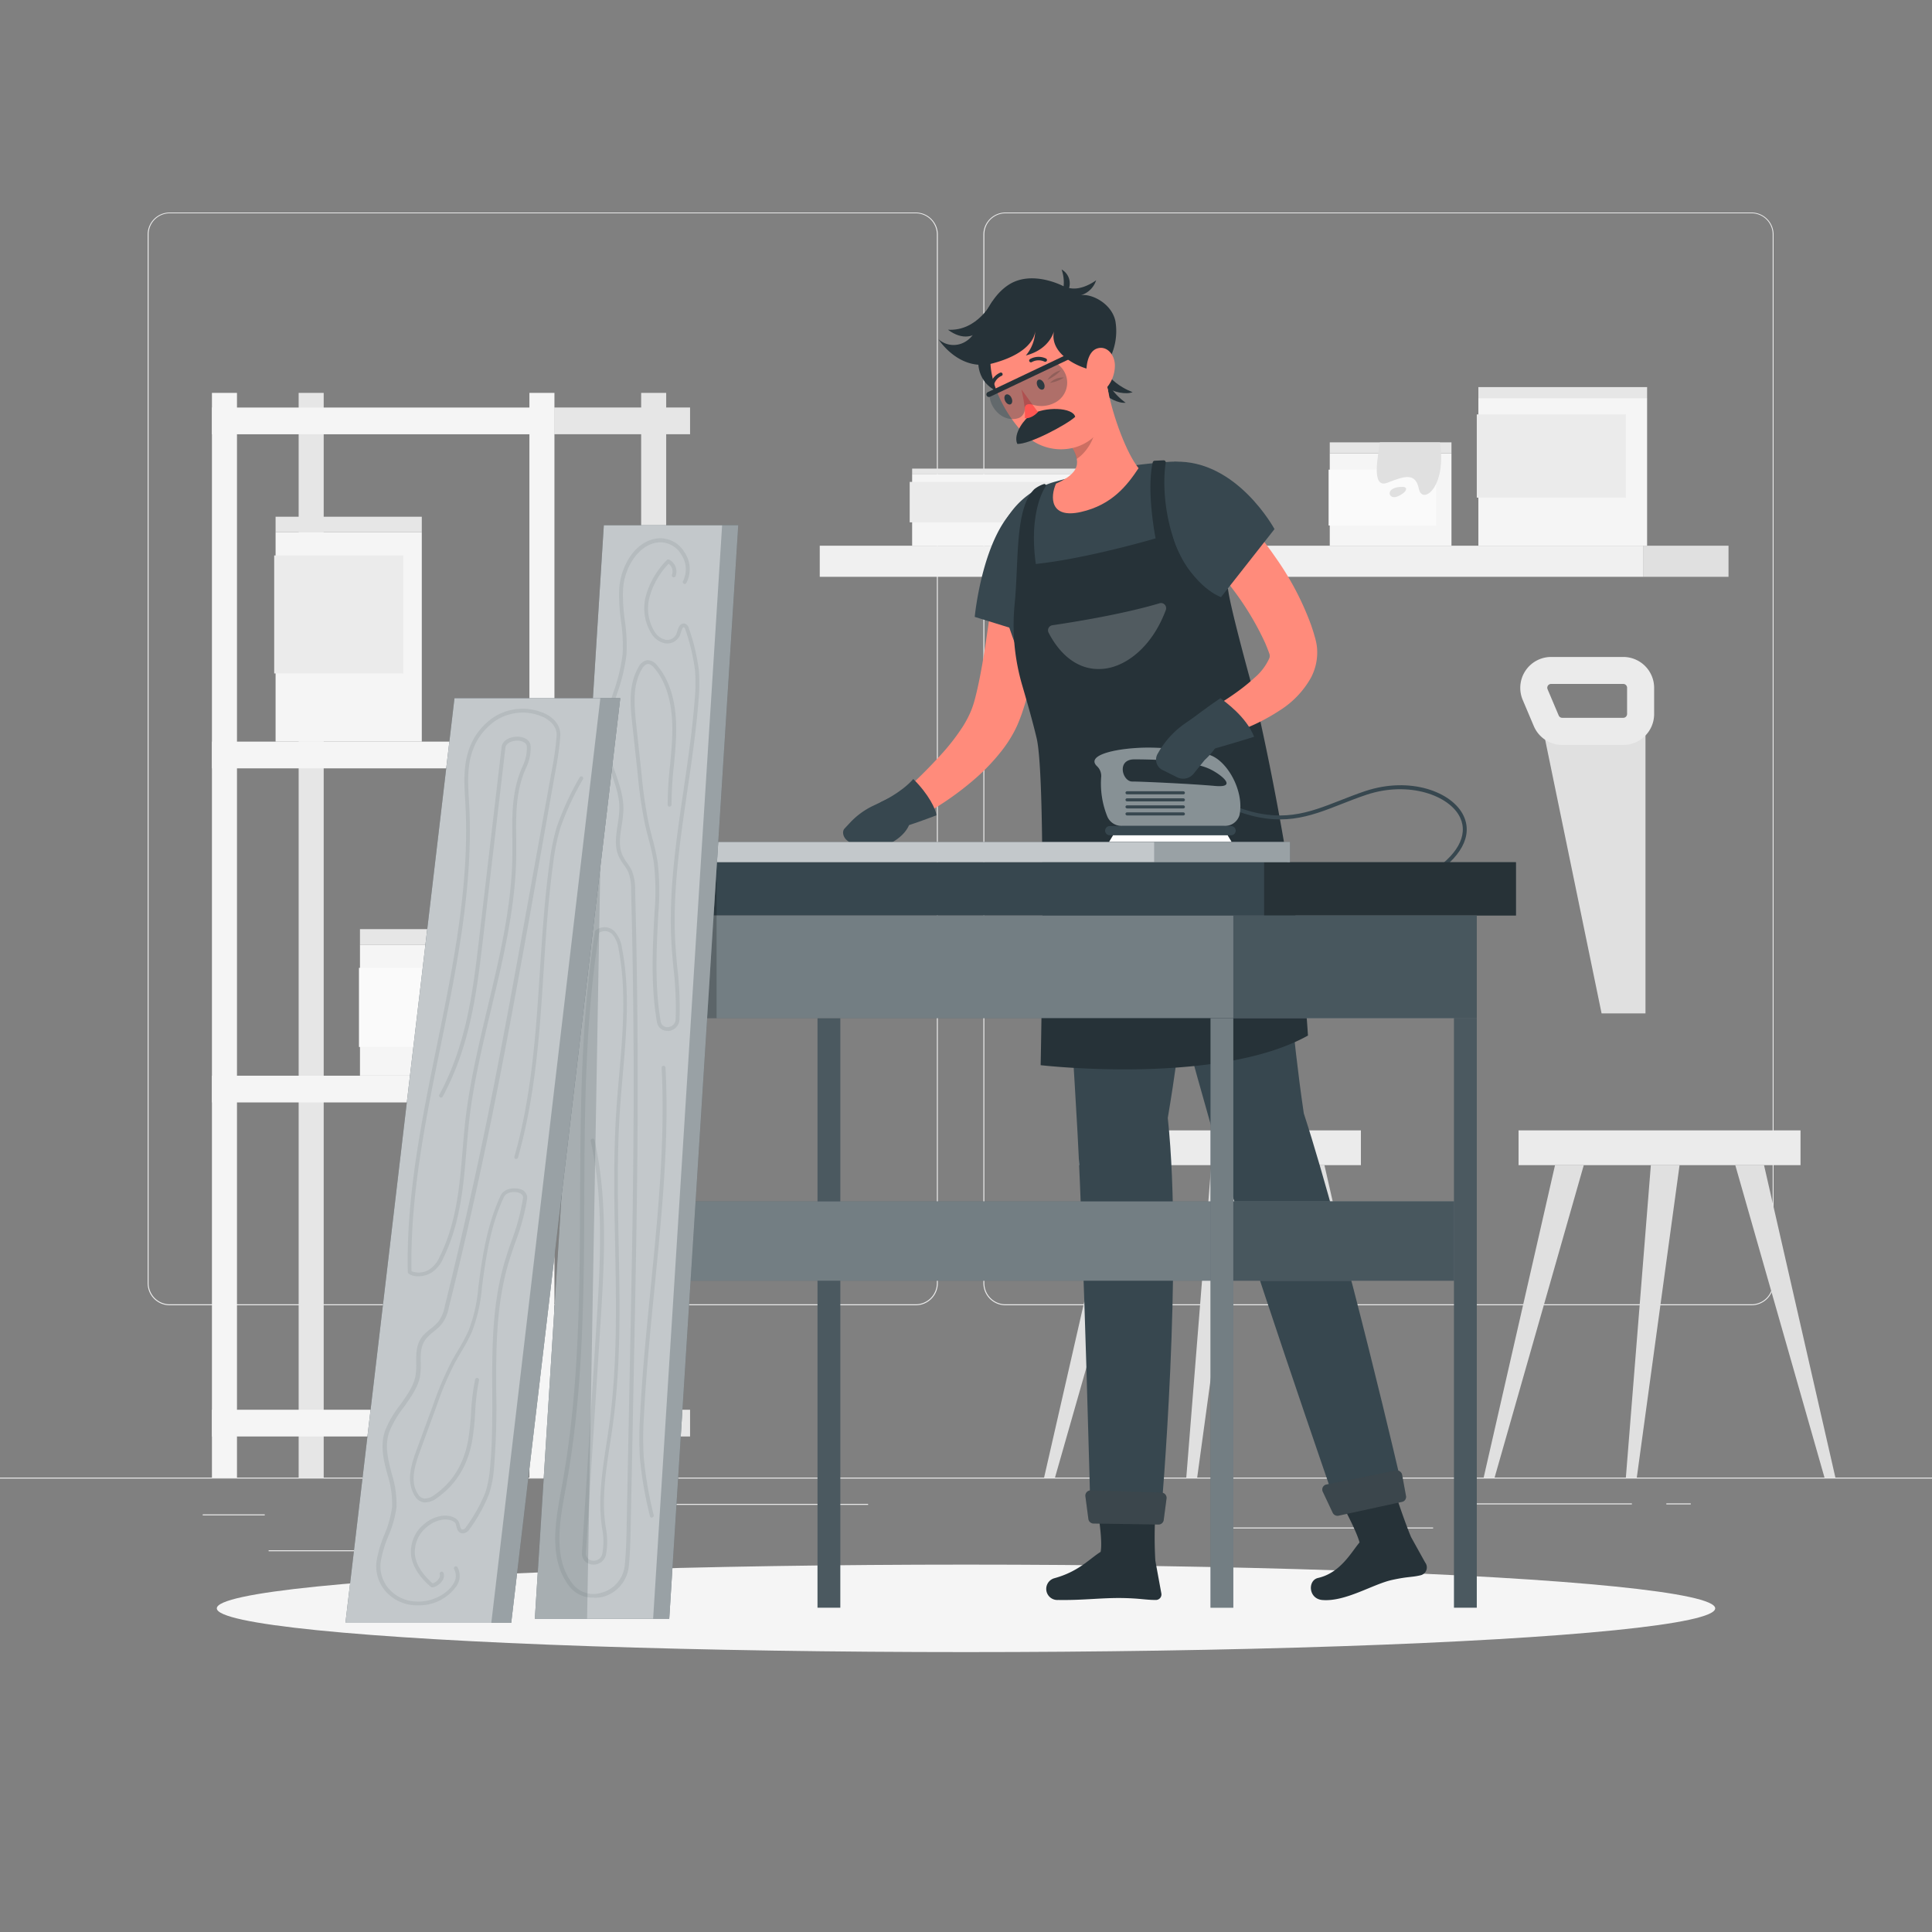 <svg xmlns="http://www.w3.org/2000/svg" viewBox="0 0 500 500"><rect x="0" y="0" width="500" height="500" fill="#808080" stroke="none"/><g id="freepik--background-complete--inject-62"><rect y="382.4" width="500" height="0.25" style="fill:#ebebeb"></rect><rect x="52.46" y="391.92" width="16.06" height="0.25" style="fill:#ebebeb"></rect><rect x="171.14" y="389.21" width="53.53" height="0.25" style="fill:#ebebeb"></rect><rect x="69.52" y="401.21" width="36.25" height="0.25" style="fill:#ebebeb"></rect><rect x="379.14" y="389.08" width="43.19" height="0.25" style="fill:#ebebeb"></rect><rect x="431.24" y="389.08" width="6.33" height="0.25" style="fill:#ebebeb"></rect><rect x="317" y="395.31" width="53.89" height="0.25" style="fill:#ebebeb"></rect><path d="M237,337.8H43.91a5.71,5.71,0,0,1-5.7-5.71V60.66A5.71,5.71,0,0,1,43.91,55H237a5.71,5.71,0,0,1,5.71,5.71V332.09A5.71,5.71,0,0,1,237,337.8ZM43.91,55.2a5.46,5.46,0,0,0-5.45,5.46V332.09a5.46,5.46,0,0,0,5.45,5.46H237a5.47,5.47,0,0,0,5.46-5.46V60.66A5.47,5.47,0,0,0,237,55.2Z" style="fill:#ebebeb"></path><path d="M453.31,337.8H260.21a5.72,5.72,0,0,1-5.71-5.71V60.66A5.72,5.72,0,0,1,260.21,55h193.1A5.71,5.71,0,0,1,459,60.66V332.09A5.71,5.71,0,0,1,453.31,337.8ZM260.21,55.2a5.47,5.47,0,0,0-5.46,5.46V332.09a5.47,5.47,0,0,0,5.46,5.46h193.1a5.47,5.47,0,0,0,5.46-5.46V60.66a5.47,5.47,0,0,0-5.46-5.46Z" style="fill:#ebebeb"></path><rect x="143.49" y="278.38" width="35.1" height="6.92" style="fill:#e6e6e6"></rect><rect x="77.29" y="101.68" width="6.48" height="280.72" transform="translate(161.06 484.08) rotate(180)" style="fill:#e6e6e6"></rect><rect x="54.85" y="278.38" width="88.64" height="6.92" transform="translate(198.34 563.69) rotate(180)" style="fill:#f5f5f5"></rect><rect x="143.49" y="364.84" width="35.1" height="6.92" style="fill:#e6e6e6"></rect><rect x="54.85" y="364.84" width="88.64" height="6.92" transform="translate(198.34 736.6) rotate(180)" style="fill:#f5f5f5"></rect><rect x="143.49" y="105.46" width="35.1" height="6.92" style="fill:#e6e6e6"></rect><rect x="54.85" y="105.46" width="88.64" height="6.92" transform="translate(198.34 217.85) rotate(180)" style="fill:#f5f5f5"></rect><rect x="143.49" y="191.92" width="35.1" height="6.92" style="fill:#e6e6e6"></rect><rect x="54.85" y="191.92" width="88.64" height="6.92" transform="translate(198.34 390.77) rotate(180)" style="fill:#f5f5f5"></rect><rect x="165.93" y="101.68" width="6.48" height="280.72" transform="translate(338.34 484.08) rotate(180)" style="fill:#e6e6e6"></rect><rect x="137.01" y="101.68" width="6.48" height="280.72" transform="translate(280.5 484.08) rotate(180)" style="fill:#f5f5f5"></rect><rect x="54.85" y="101.68" width="6.48" height="280.72" transform="translate(116.18 484.08) rotate(180)" style="fill:#f5f5f5"></rect><rect x="393" y="292.54" width="72.97" height="9" style="fill:#ebebeb"></rect><polygon points="475 382.4 456.53 301.54 449.09 301.54 472.18 382.4 475 382.4" style="fill:#e0e0e0"></polygon><polygon points="383.97 382.4 402.44 301.54 409.88 301.54 386.8 382.4 383.97 382.4" style="fill:#e0e0e0"></polygon><polygon points="420.77 382.4 427.24 301.54 434.67 301.54 423.6 382.4 420.77 382.4" style="fill:#e0e0e0"></polygon><rect x="279.23" y="292.54" width="72.97" height="9" style="fill:#ebebeb"></rect><polygon points="361.23 382.4 342.76 301.54 335.32 301.54 358.41 382.4 361.23 382.4" style="fill:#e0e0e0"></polygon><polygon points="270.21 382.4 288.68 301.54 296.12 301.54 273.03 382.4 270.21 382.4" style="fill:#e0e0e0"></polygon><polygon points="307.01 382.4 313.47 301.54 320.91 301.54 309.83 382.4 307.01 382.4" style="fill:#e0e0e0"></polygon><rect x="212.15" y="141.23" width="213.2" height="8.05" style="fill:#f0f0f0"></rect><rect x="425.35" y="141.23" width="21.98" height="8.05" transform="translate(872.69 290.51) rotate(180)" style="fill:#e0e0e0"></rect><rect x="382.6" y="103.01" width="43.67" height="38.23" style="fill:#f5f5f5"></rect><rect x="382.6" y="100.18" width="43.67" height="2.83" style="fill:#e6e6e6"></rect><rect x="382.19" y="107.25" width="38.58" height="21.54" style="fill:#ebebeb"></rect><rect x="236.06" y="122.65" width="65.73" height="18.58" style="fill:#f5f5f5"></rect><rect x="236.06" y="121.28" width="65.73" height="1.38" style="fill:#e6e6e6"></rect><rect x="235.43" y="124.71" width="58.08" height="10.47" style="fill:#ebebeb"></rect><rect x="344.14" y="117.31" width="31.5" height="23.92" style="fill:#f5f5f5"></rect><rect x="344.14" y="114.48" width="31.5" height="2.83" style="fill:#e6e6e6"></rect><rect x="343.84" y="121.55" width="27.84" height="14.45" style="fill:#fafafa"></rect><path d="M357.12,114.48c-.27,2.52-2.54,12.18,1.91,10.46s7.27-2.74,8.17,1.56,7.28-.39,5.44-12Z" style="fill:#e0e0e0"></path><path d="M362.92,126c-4.66,0-3.67,3.49-1.28,2.5S364.64,126,362.92,126Z" style="fill:#e0e0e0"></path><rect x="71.32" y="137.74" width="37.84" height="54.19" style="fill:#f5f5f5"></rect><rect x="71.32" y="133.73" width="37.84" height="4.01" style="fill:#e6e6e6"></rect><rect x="70.96" y="143.75" width="33.43" height="30.54" style="fill:#ebebeb"></rect><rect x="93.16" y="244.47" width="27.3" height="33.91" style="fill:#f5f5f5"></rect><rect x="93.16" y="240.46" width="27.3" height="4.01" style="fill:#e6e6e6"></rect><rect x="92.9" y="250.48" width="24.12" height="20.48" style="fill:#fafafa"></rect><polygon points="425.85 186.37 425.85 262.27 414.49 262.27 399.44 189.28 425.85 186.37" style="fill:#e0e0e0"></polygon><path d="M420.09,192.79H404.3a8,8,0,0,1-7.35-4.87l-2.88-6.8a8,8,0,0,1,7.35-11.1h18.67a8,8,0,0,1,8,8v6.8A8,8,0,0,1,420.09,192.79ZM401.42,177a1,1,0,0,0-.82.44,1,1,0,0,0-.09.93l2.88,6.8a1,1,0,0,0,.91.6h15.79a1,1,0,0,0,1-1V178a1,1,0,0,0-1-1Z" style="fill:#ebebeb"></path></g><g id="freepik--Shadow--inject-62"><ellipse id="freepik--path--inject-62" cx="250" cy="416.24" rx="193.89" ry="11.32" style="fill:#f5f5f5"></ellipse></g><g id="freepik--Character--inject-62"><path d="M285.46,91.87c-6.67,6.88,2.47,12.83,5.86,12.35C291.32,104.22,284,99.42,285.46,91.87Z" style="fill:#263238"></path><path d="M284.27,91.06c-4.66,8.37,5.7,11.76,8.85,10.42C293.12,101.48,284.83,98.72,284.27,91.06Z" style="fill:#263238"></path><path d="M302.22,289.33c7.23-42.62,10-96.13,10-96.13L272.76,198s4.5,65.92,6.09,94.93c1.65,30.16,3.37,98.93,3.37,98.93h18.27S306.23,326.62,302.22,289.33Z" style="fill:#37474F"></path><path d="M299,403.9l1.56,8.5a1.43,1.43,0,0,1-1.44,1.67c-2.69,0-4-.42-8.68-.5-5.52-.08-10.13.61-16.6.5a2.87,2.87,0,0,1-1-5.62c6.3-1.72,9-4.94,12-6.83.62-3.07-.88-11.49-.88-11.49l15.08,1A104.17,104.17,0,0,0,299,403.9Z" style="fill:#263238"></path><path d="M368.83,404.37l-3.65-6.58c-1.75-4.16-4.36-12.14-4.36-12.14l-13.57,3.53s3.74,6.79,4.6,10c-2.08,2.43-4.89,7.86-10.73,9.19-2.74.62-2.53,5.4,1.1,5.71,6,.51,13.06-4.11,18.08-5.2,4.29-.93,4.91-.63,7.35-1.2A2.09,2.09,0,0,0,368.83,404.37Z" style="fill:#263238"></path><path d="M283,394.29l16.8.26a1.36,1.36,0,0,0,1.37-1.18l.73-5.55a1.37,1.37,0,0,0-1.31-1.54l-18.3-.57a1.37,1.37,0,0,0-1.39,1.54l.77,5.85A1.37,1.37,0,0,0,283,394.29Z" style="fill:#263238"></path><path d="M283,394.29l16.8.26a1.36,1.36,0,0,0,1.37-1.18l.73-5.55a1.37,1.37,0,0,0-1.31-1.54l-18.3-.57a1.37,1.37,0,0,0-1.39,1.54l.77,5.85A1.37,1.37,0,0,0,283,394.29Z" style="fill:#fff;opacity:0.1"></path><path d="M337.42,288.13c-6.31-42.86-4.76-76.24-14-96.28l-35.93,4.42s17.79,66.69,25.91,95,32.25,97.91,32.25,97.91L363,385.34S348.21,321.28,337.42,288.13Z" style="fill:#37474F"></path><path d="M346.45,392.25l16.42-3.57a1.32,1.32,0,0,0,1-1.54l-1-5.46a1.41,1.41,0,0,0-1.65-1.11l-17.94,3.62a1.32,1.32,0,0,0-.94,1.88l2.55,5.41A1.38,1.38,0,0,0,346.45,392.25Z" style="fill:#263238"></path><path d="M346.45,392.25l16.42-3.57a1.32,1.32,0,0,0,1-1.54l-1-5.46a1.41,1.41,0,0,0-1.65-1.11l-17.94,3.62a1.32,1.32,0,0,0-.94,1.88l2.55,5.41A1.38,1.38,0,0,0,346.45,392.25Z" style="fill:#fff;opacity:0.1"></path><path d="M271.88,146.24c-.64,6.47-1.53,12.75-2.67,19.12-.59,3.18-1.2,6.36-2,9.55a94.58,94.58,0,0,1-2.76,9.77c-.3.84-.62,1.69-1,2.6a27.31,27.31,0,0,1-1.31,2.66,33.14,33.14,0,0,1-3.15,4.67,52.56,52.56,0,0,1-7.31,7.5,77.37,77.37,0,0,1-8.07,6,73.87,73.87,0,0,1-8.68,4.86,3.45,3.45,0,0,1-3.75-5.72l.13-.11a132.92,132.92,0,0,0,12.92-12.61,54.33,54.33,0,0,0,5.11-6.76,28,28,0,0,0,1.79-3.4,23.72,23.72,0,0,0,1.19-3.52c.7-2.66,1.3-5.63,1.83-8.6s1-6,1.43-9.08c.89-6.09,1.71-12.32,2.5-18.4v-.07a6.93,6.93,0,0,1,13.76,1.57Z" style="fill:#ff8b7b"></path><path d="M263.78,130.65c-9.48,7.36-11.52,29-11.52,29l23.58,7.3a86,86,0,0,0,5.3-18.69C283.45,135.48,272.59,123.81,263.78,130.65Z" style="fill:#37474F"></path><path d="M302.74,119.51A148.63,148.63,0,0,0,273,124.68a21.45,21.45,0,0,0-15.29,24.06c2.69,16.12,8.27,22.32,15,49.28l50.63-6.17c-.56-13.89-6.53-29.13-8.06-61.15A11.77,11.77,0,0,0,302.74,119.51Z" style="fill:#37474F"></path><path d="M286.66,100.59c1.35,7.31,5,16.92,8,20.57-2.9,4.37-6.83,9.52-14.93,11.34s-7.93-4-6.44-7.33c7.26-3.25,6.11-6.33,3.22-11.16Z" style="fill:#ff8b7b"></path><path d="M283.3,108.86a16.5,16.5,0,0,0-1-2.57L276.49,114a15.41,15.41,0,0,1,2.16,4.76C281.55,116.93,284.26,112.15,283.3,108.86Z" style="opacity:0.2"></path><path d="M257.47,88.22c-5.87,4.38-4.28,5.56-4.28,5.56s-.47,7.83,9.49,8.6C266.79,92.56,257.47,88.22,257.47,88.22Z" style="fill:#263238"></path><path d="M280.75,87.41c4.39,8.37,7.39,13,5.79,19.63-2.4,9.9-14.67,12.15-21.49,5.25-6.14-6.22-12.29-18.87-6.28-26.8A13,13,0,0,1,280.75,87.41Z" style="fill:#ff8b7b"></path><path d="M271.09,98.3a5.57,5.57,0,0,1,3.48-2.47A11,11,0,0,1,271.09,98.3Z" style="opacity:0.2"></path><path d="M271.73,99.09a4.61,4.61,0,0,1,3.62-1.38A9.11,9.11,0,0,1,271.73,99.09Z" style="opacity:0.2"></path><path d="M266.71,107.4c-1.38.85-4.62,4.76-3.45,7.47,3,.25,12.88-5,15-7C277.69,105.41,270.41,105.11,266.71,107.4Z" style="fill:#263238"></path><path d="M264.33,100.76s1.19,4.6.88,7.45c1.86.24,3.4-1.58,3.4-1.58Z" style="fill:#ff5652"></path><path d="M288.68,83.19c-.91-4.67-6.29-7.31-9-6.77a5.93,5.93,0,0,0,4-3.89s-3.63,2.8-7,2a4.13,4.13,0,0,0-1.94-4.79,10,10,0,0,1,.52,4.35s-8-4.31-14.13-.45c-6.26,4-7.09,12.22-11.12,14.68a5.88,5.88,0,0,1-7.13-.52s5.4,8.61,14.21,6.19c11-3,10.82-8.39,10.82-8.39A10.24,10.24,0,0,1,265.49,92c6.61-1.74,7.39-6.74,7.39-6.74-1.71,6,5.79,9.92,10.62,10.68,1.66,2.36,3-1.93,3-1.93A15.66,15.66,0,0,0,288.68,83.19Z" style="fill:#263238"></path><path d="M245.33,85.33c7.67,5.74,12.41-4.08,11.51-7.38C256.84,78,253,85.79,245.33,85.33Z" style="fill:#263238"></path><path d="M288.53,94.72a8.86,8.86,0,0,1-2.47,6c-2,2-4.28.13-4.76-2.81-.44-2.65.09-6.87,2.62-7.72S288.59,91.84,288.53,94.72Z" style="fill:#ff8b7b"></path><path d="M270.16,99.17c.32.69.21,1.43-.25,1.63s-1.09-.19-1.41-.89-.21-1.43.25-1.63S269.84,98.47,270.16,99.17Z" style="fill:#263238"></path><path d="M261.78,103c.33.69.21,1.43-.24,1.63s-1.1-.19-1.42-.89-.21-1.43.25-1.63S261.46,102.25,261.78,103Z" style="fill:#263238"></path><path d="M270.78,93.54a.49.49,0,0,0,.14-.18.44.44,0,0,0-.24-.59,4.53,4.53,0,0,0-4.13.17.45.45,0,0,0-.13.63.47.47,0,0,0,.63.13h0a3.6,3.6,0,0,1,3.27-.11A.47.47,0,0,0,270.78,93.54Z" style="fill:#263238"></path><path d="M256.9,100.15a.48.48,0,0,0,.28-.32,3.56,3.56,0,0,1,2-2.55.43.43,0,0,0,.27-.57.45.45,0,0,0-.58-.27,4.43,4.43,0,0,0-2.6,3.18.47.47,0,0,0,.35.55A.46.46,0,0,0,256.9,100.15Z" style="fill:#263238"></path><path d="M268.27,191c-1-4.23-2.41-9.14-3.69-13.54a55.34,55.34,0,0,1-2-21c1.13-11.39,0-24.8,5.1-29.86a8.07,8.07,0,0,1,2.48-1.33.41.41,0,0,1,.46.61c-1.59,2.4-4.11,9-2.55,20.08,13.41-1.43,31-6.63,31-6.63s-2.44-12.16-.74-19.67a.53.53,0,0,1,.51-.42l2.3-.11a.53.53,0,0,1,.55.61c-1.93,12.58,3.93,34.43,16.1,32.55.54,5,6.77,27.28,6.77,27.28S335.85,226.27,338.5,268c-23.29,13-69.18,7.67-69.18,7.67S270.87,201.64,268.27,191Z" style="fill:#263238"></path><path d="M370.16,227l-.52-.85c7.42-4.57,10.43-9.88,8.24-14.56-2.67-5.72-13.28-9.56-24.23-5.91-2.27.76-4.4,1.59-6.45,2.4-8.43,3.31-15.71,6.17-27.58,1.64l.35-.94c11.51,4.39,18.62,1.6,26.86-1.63,2.07-.81,4.21-1.65,6.5-2.42,11.63-3.87,22.55.2,25.46,6.43C381.21,216.33,378.07,222.11,370.16,227Z" style="fill:#37474F"></path><path d="M272.37,161.81c4.72-.69,18-2.78,27.7-5.68a1.33,1.33,0,0,1,1.65,1.72c-3.57,9.61-10.23,14.49-15.75,15.19-8.32,1.06-12.92-6-14.6-9.32A1.32,1.32,0,0,1,272.37,161.81Z" style="fill:#fff;opacity:0.2"></path><path d="M312.71,195.3a71,71,0,0,0-15.44-1.82h0c-7.65,0-16.42,1.79-13.41,4.77a3.46,3.46,0,0,1,1.14,2.68,22.67,22.67,0,0,0,1.63,10.51,4,4,0,0,0,3.75,2.3h26.46a3.9,3.9,0,0,0,3.93-2.78C322.13,204.65,317.38,196.43,312.71,195.3Zm1.7,8.1c-6.38-.56-18.88-1.14-21.41-1.14s-4.11-5.73.54-5.74c10.64,0,16.3,1.12,19.14,2.32S320.79,204,314.41,203.4Z" style="fill:#37474F"></path><path d="M312.71,195.3a71,71,0,0,0-15.44-1.82h0c-7.65,0-16.42,1.79-13.41,4.77a3.46,3.46,0,0,1,1.14,2.68,22.67,22.67,0,0,0,1.63,10.51,4,4,0,0,0,3.75,2.3h26.46a3.9,3.9,0,0,0,3.93-2.78C322.13,204.65,317.38,196.43,312.71,195.3Zm1.7,8.1c-6.38-.56-18.88-1.14-21.41-1.14s-4.11-5.73.54-5.74c10.64,0,16.3,1.12,19.14,2.32S320.79,204,314.41,203.4Z" style="fill:#fff;opacity:0.4"></path><path d="M318.58,216.17H287.19A1.22,1.22,0,0,1,286,215h0a1.22,1.22,0,0,1,1.22-1.22h31.39A1.22,1.22,0,0,1,319.8,215h0A1.22,1.22,0,0,1,318.58,216.17Z" style="fill:#37474F"></path><rect x="291.27" y="204.78" width="15.39" height="0.8" rx="0.4" style="fill:#37474F"></rect><rect x="291.27" y="206.6" width="15.39" height="0.8" rx="0.4" style="fill:#37474F"></rect><rect x="291.27" y="208.42" width="15.39" height="0.8" rx="0.4" style="fill:#37474F"></rect><rect x="291.27" y="210.24" width="15.39" height="0.8" rx="0.4" style="fill:#37474F"></rect><polygon points="317.71 216.17 288.06 216.17 287.01 217.9 318.75 217.9 317.71 216.17" style="fill:#fff"></polygon><path d="M231.77,205.74l-6,2.89a19.78,19.78,0,0,0-5.76,4.26l-1.44,1.54c-.71.76-.39,2.25.68,3.09l3.92,3.08a1.88,1.88,0,0,0,2,.34l3.72-2s8-2.8,6.74-9.23Z" style="fill:#37474F"></path><path d="M227.79,207.68s5.36-2.42,8.57-6.07c4,3.95,5.87,7.91,6,9.39-3.65,1.39-6.57,2.39-8.39,2.95S227.7,212.15,227.79,207.68Z" style="fill:#37474F"></path><path d="M317.3,129.2c.72.67,1.25,1.2,1.84,1.8s1.14,1.17,1.7,1.76c1.11,1.18,2.17,2.4,3.22,3.63,2.1,2.47,4.07,5,5.94,7.72a74.71,74.71,0,0,1,9.32,17.67c.27.82.55,1.63.79,2.48l.18.63.1.33.12.5a12.59,12.59,0,0,1,.34,2,14,14,0,0,1-1.57,7.66,23.73,23.73,0,0,1-8.14,8.51,50.1,50.1,0,0,1-8.93,4.65,61.61,61.61,0,0,1-9.28,3,3.45,3.45,0,0,1-2.5-6.36l.16-.09c5-2.85,10.16-6.05,14-9.62a14.32,14.32,0,0,0,3.9-5.1,1.73,1.73,0,0,0,0-1.25,1.59,1.59,0,0,0-.09-.2l0-.06-.08-.21-.18-.46c-.22-.61-.49-1.23-.74-1.83a74.18,74.18,0,0,0-8.61-14.22c-1.7-2.28-3.52-4.51-5.39-6.7-.94-1.09-1.9-2.16-2.86-3.23l-1.45-1.57-1.39-1.45-.19-.19a6.93,6.93,0,0,1,9.76-9.82Z" style="fill:#ff8b7b"></path><path d="M304,119.49c16.11-.56,25.84,17.44,25.84,17.44L316,154.54s-7-2.33-11.63-13.29C302.11,136,300.9,120.23,304,119.49Z" style="fill:#37474F"></path><path d="M312.66,194.21s7.27-2.05,11.9-3.53c-2-5.21-7.55-9.07-8.71-10-3.23,2.19-7.4,5.19-8.65,6.64S308.52,192.5,312.66,194.21Z" style="fill:#37474F"></path><path d="M315.5,187.36l-5.19-2.64-3.42,2.36a23.4,23.4,0,0,0-6.94,7.39l-.33.57a3,3,0,0,0,1.37,4.3l3.65,1.82a3.48,3.48,0,0,0,4.22-.87l2.91-3.6S318.16,191.06,315.5,187.36Z" style="fill:#37474F"></path><path d="M275.54,96.37a5.81,5.81,0,0,1-2.59,7.87,7.5,7.5,0,0,1-5.39.58c-1.25-.36-2.3-.38-2.36.92a2.53,2.53,0,0,1-1.41,2.39c-2.38.94-5.41-.18-7-3.22-.5-1-.92-2.51-.41-3.33l17-7.57A6.08,6.08,0,0,1,275.54,96.37Z" style="fill:#37474F;opacity:0.4"></path><path d="M278.93,91.9l-22.7,10.78a.67.67,0,0,1-.89-.31h0a.67.67,0,0,1,.32-.89l22.7-10.79a.68.68,0,0,1,.89.32h0A.66.66,0,0,1,278.93,91.9Z" style="fill:#263238"></path></g><g id="freepik--Desk--inject-62"><rect x="211.57" y="263.49" width="5.9" height="152.58" style="fill:#37474F"></rect><rect x="211.57" y="263.49" width="5.9" height="152.58" style="fill:#fff;opacity:0.1"></rect><rect x="138.42" y="223.13" width="253.91" height="13.81" style="fill:#37474F"></rect><rect x="148.57" y="236.94" width="233.62" height="26.55" style="fill:#37474F"></rect><rect x="148.57" y="236.94" width="233.62" height="26.55" style="fill:#fff;opacity:0.3"></rect><rect x="150.1" y="310.92" width="230.55" height="20.53" style="fill:#37474F"></rect><rect x="150.1" y="310.92" width="230.55" height="20.53" style="fill:#fff;opacity:0.3"></rect><rect x="148.57" y="263.49" width="5.9" height="152.58" style="fill:#37474F"></rect><rect x="148.57" y="263.49" width="5.9" height="152.58" style="fill:#fff;opacity:0.3"></rect><rect x="313.28" y="263.49" width="5.9" height="152.58" style="fill:#37474F"></rect><rect x="313.28" y="263.49" width="5.9" height="152.58" style="fill:#fff;opacity:0.3"></rect><rect x="376.29" y="263.49" width="5.9" height="152.58" style="fill:#37474F"></rect><rect x="376.29" y="263.49" width="5.9" height="152.58" style="fill:#fff;opacity:0.1"></rect><rect x="327.15" y="223.13" width="65.19" height="13.81" style="opacity:0.3"></rect><rect x="160.45" y="217.9" width="173.39" height="5.23" style="fill:#37474F"></rect><rect x="160.45" y="217.9" width="173.39" height="5.23" style="fill:#fff;opacity:0.7"></rect><rect x="298.69" y="217.9" width="35.15" height="5.23" style="fill:#37474F;opacity:0.3"></rect><rect x="319.18" y="236.94" width="63.01" height="26.55" style="fill:#37474F;opacity:0.7"></rect><rect x="319.18" y="310.92" width="57.11" height="20.53" style="fill:#37474F;opacity:0.7"></rect></g><g id="freepik--Boards--inject-62"><rect x="163.72" y="223.13" width="21.73" height="40.36" style="opacity:0.2"></rect><polygon points="191.05 135.94 156.27 135.94 138.42 418.93 173.2 418.93 191.05 135.94" style="fill:#37474F"></polygon><polygon points="191.05 135.94 156.27 135.94 138.42 418.93 173.2 418.93 191.05 135.94" style="fill:#fff;opacity:0.7"></polygon><polygon points="191.05 135.94 186.88 135.94 169.03 418.93 173.2 418.93 191.05 135.94" style="fill:#37474F;opacity:0.3"></polygon><polygon points="155.91 193.12 152.66 193.12 138.42 418.93 151.94 418.93 155.91 193.12" style="fill:#37474F;opacity:0.2"></polygon><path d="M153.46,413.47a7.6,7.6,0,0,1-6.16-3,16.5,16.5,0,0,1-2.81-5.68c-1.64-6.16-.43-12.77.74-19.15l.31-1.69c4.38-24.36,4.49-49.33,4.59-73.48.09-22.78.19-46.34,3.87-69.39a.54.54,0,0,1,.15-.29,3.64,3.64,0,0,1,4.94.29,8.3,8.3,0,0,1,1.91,4.45c2.08,10.7,1.1,22,.15,32.85-.27,3.14-.56,6.39-.76,9.57-.73,11.39-.5,23-.28,34.15.3,15.27.61,31.05-1.5,46.58-.23,1.71-.5,3.42-.76,5.13-1.11,7.24-2.26,14.72-1,21.92a18.43,18.43,0,0,1,0,6.46,3.25,3.25,0,0,1-3.66,2.7,2.83,2.83,0,0,1-2.57-3.15l3.7-58.29c1-16,2.07-32.51-1.45-48.15a.5.5,0,0,1,1-.22c3.55,15.78,2.49,32.38,1.47,48.44l-3.71,58.28a1.86,1.86,0,0,0,1.7,2.09,2.24,2.24,0,0,0,2.56-1.89,17.35,17.35,0,0,0,0-6.1c-1.23-7.36-.07-14.92,1.05-22.24.26-1.71.52-3.41.76-5.12,2.1-15.45,1.79-31.19,1.49-46.42-.22-11.21-.45-22.8.28-34.23.21-3.19.49-6.45.76-9.59.95-10.83,1.92-22-.13-32.58a7.52,7.52,0,0,0-1.64-3.93,2.71,2.71,0,0,0-3.42-.38c-3.64,22.92-3.74,46.38-3.83,69.06-.1,24.2-.21,49.21-4.61,73.65l-.31,1.7c-1.15,6.28-2.34,12.77-.75,18.71a15.4,15.4,0,0,0,2.63,5.34,6.79,6.79,0,0,0,7.5,2.32,8.14,8.14,0,0,0,6-7c.37-3.53.45-7.19.51-10.42l.9-45.24c.4-20.12.82-40.93.89-61.38.08-19.19-.14-38.63-.64-57.77a12.77,12.77,0,0,0-.7-4.63,11.48,11.48,0,0,0-1.23-2,14,14,0,0,1-1.28-2.12c-1.14-2.53-.7-5.4-.28-8.17a30.59,30.59,0,0,0,.45-4.1c.05-3.13-.95-6-2-9a32.49,32.49,0,0,1-2-8c-.36-4.45,1.06-8.88,2.44-13.15a45.89,45.89,0,0,0,2.4-9.91,42.52,42.52,0,0,0-.42-8.6,46.76,46.76,0,0,1-.46-8.31c.39-6.09,4.32-12.66,10.23-13.08a7.34,7.34,0,0,1,6.64,3.56,7.82,7.82,0,0,1,.52,8,.5.5,0,0,1-.88-.48,6.82,6.82,0,0,0-.48-6.92,6.31,6.31,0,0,0-5.73-3.11c-5.29.38-9,6.6-9.3,12.15a45.83,45.83,0,0,0,.46,8.12,43.66,43.66,0,0,1,.42,8.8,47,47,0,0,1-2.45,10.14c-1.41,4.37-2.74,8.5-2.39,12.76a31.29,31.29,0,0,0,2,7.72c1,3,2.1,6.08,2.05,9.38a30.51,30.51,0,0,1-.46,4.25c-.42,2.74-.82,5.33.2,7.6a13,13,0,0,0,1.19,2,12.64,12.64,0,0,1,1.33,2.23,13.56,13.56,0,0,1,.78,5c.5,19.16.72,38.61.64,57.81-.07,20.45-.49,41.26-.89,61.39l-.9,45.24c-.06,3.25-.14,6.93-.51,10.51a9.15,9.15,0,0,1-6.74,7.82A8.75,8.75,0,0,1,153.46,413.47Z" style="fill:#37474F;opacity:0.1"></path><path d="M172.74,266.79a2.67,2.67,0,0,1-2.73-2.3c-1.53-8.82-1.2-17.93-.64-28.06v-.15a63.66,63.66,0,0,0-.18-13.17,60.69,60.69,0,0,0-1.36-6.07c-.29-1.12-.59-2.24-.84-3.37a112.75,112.75,0,0,1-1.93-13.1l-1.46-13.47c-.45-4.16-1.06-9.85,1.64-14.43a3.22,3.22,0,0,1,2.16-1.81,3.11,3.11,0,0,1,2.67,1.36c3.42,4,5.08,9.91,4.92,17.51-.06,2.83-.33,5.69-.6,8.47a96.12,96.12,0,0,0-.6,10.05.52.52,0,0,1-.49.51.5.5,0,0,1-.51-.5,95.21,95.21,0,0,1,.61-10.16c.26-2.75.53-5.6.59-8.39.15-7.35-1.42-13-4.68-16.85-.65-.76-1.23-1.1-1.76-1s-1,.53-1.45,1.33c-2.34,4-2,8.79-1.5,13.81l1.45,13.47a112.36,112.36,0,0,0,1.91,13c.26,1.12.55,2.22.83,3.33a58.82,58.82,0,0,1,1.39,6.17,65.13,65.13,0,0,1,.19,13.39v.14c-.55,10.07-.89,19.12.62,27.84a1.69,1.69,0,0,0,1.86,1.47,2.09,2.09,0,0,0,2-2,87,87,0,0,0-.56-13.28c-.17-1.85-.35-3.76-.47-5.62-.89-13.43,1.13-27.15,3.08-40.42,1.12-7.62,2.27-15.5,2.87-23.24a45.62,45.62,0,0,0,.11-7.61A51.25,51.25,0,0,0,177.39,163c-.09-.3-.21-.6-.38-.66a.17.17,0,0,0-.15,0c-.27.14-.52.93-.68,1.46-.08.23-.15.47-.23.67a3.61,3.61,0,0,1-3.95,2,5.47,5.47,0,0,1-3.41-2.49A12.45,12.45,0,0,1,167.21,154a21.3,21.3,0,0,1,5.37-9.06.5.5,0,0,1,.57-.11,3.41,3.41,0,0,1,1.7,4.24.5.5,0,1,1-.94-.34,2.46,2.46,0,0,0-.87-2.82,20.09,20.09,0,0,0-4.86,8.34,11.45,11.45,0,0,0,1.23,9.23,4.62,4.62,0,0,0,2.77,2.08,2.62,2.62,0,0,0,2.84-1.41c.07-.19.13-.4.2-.62.27-.85.54-1.72,1.18-2.05a1.22,1.22,0,0,1,.92-.06,1.8,1.8,0,0,1,1,1.31,51.86,51.86,0,0,1,2.55,10.82,46.48,46.48,0,0,1-.1,7.78c-.6,7.77-1.76,15.67-2.88,23.3-1.94,13.22-3.95,26.89-3.07,40.22.12,1.84.29,3.75.47,5.59a88.74,88.74,0,0,1,.56,13.44,3.11,3.11,0,0,1-3,2.94Z" style="fill:#37474F;opacity:0.1"></path><path d="M168.69,392.77a.5.5,0,0,1-.48-.39,97.75,97.75,0,0,1-2.61-15.15,89.28,89.28,0,0,1,.06-10.94c.55-11,1.66-22.15,2.74-33,1.86-18.74,3.79-38.12,2.83-56.95a.5.5,0,0,1,.47-.53.52.52,0,0,1,.53.48c1,18.91-1,38.32-2.84,57.09-1.07,10.8-2.18,22-2.73,32.91a87.34,87.34,0,0,0-.06,10.82,97.84,97.84,0,0,0,2.58,15,.49.49,0,0,1-.37.59Z" style="fill:#37474F;opacity:0.1"></path><polygon points="160.52 180.69 117.62 180.69 89.4 420 132.3 420 160.52 180.69" style="fill:#37474F"></polygon><polygon points="160.52 180.69 117.62 180.69 89.4 420 132.3 420 160.52 180.69" style="fill:#fff;opacity:0.7"></polygon><polygon points="160.52 180.69 155.37 180.69 127.15 420 132.3 420 160.52 180.69" style="fill:#37474F;opacity:0.3"></polygon><path d="M108.32,415.46h-.59a10.75,10.75,0,0,1-8-3.71,9.92,9.92,0,0,1-2.31-7.52,30.44,30.44,0,0,1,2.06-7.06,27.61,27.61,0,0,0,2-7.22,24.94,24.94,0,0,0-1.2-8.31c-1-3.65-1.93-7.42-.67-11.24a26.57,26.57,0,0,1,3.92-6.77c1.75-2.45,3.56-5,4-7.59a17.81,17.81,0,0,0,.18-3.43c0-2.37-.07-4.83,1.81-7a15.73,15.73,0,0,1,2-1.78,13.4,13.4,0,0,0,1.89-1.75,9.05,9.05,0,0,0,1.66-3.87c4-16.19,7.74-32.62,11.05-48.85,3.53-17.28,6.71-34.87,9.79-51.88l6.92-38.27a73,73,0,0,0,1.22-8.79c.15-2.54-1.9-4-3.13-4.68a12.8,12.8,0,0,0-13,1,16.41,16.41,0,0,0-4.2,4.52c-3,5-2.67,10.44-2.37,15.72l.08,1.44c1.09,20.69-3.22,41.86-7.4,62.33-3.9,19.14-7.93,38.92-7.53,58.24a5.19,5.19,0,0,0,4.53-.39,7.39,7.39,0,0,0,2.75-3.34c4.39-8.9,5.17-18.35,5.93-27.48.22-2.67.45-5.42.76-8.12,1.13-9.68,3.47-19.49,5.73-29,3.07-12.87,6.25-26.17,6.4-39.21,0-1.44,0-2.88,0-4.32-.08-6.21-.17-12.63,2.67-18.88a10.66,10.66,0,0,0,1.07-5.08c-.07-1-1.32-1.46-2.36-1.49-1.45,0-3,.58-3.18,1.8l-5.77,49.28c-1.59,13.59-3.24,27.65-10.43,41a.5.5,0,1,1-.88-.47c7.1-13.2,8.73-27.16,10.31-40.67l5.78-49.28c.21-1.83,2.29-2.72,4.19-2.68s3.24,1,3.33,2.43a11.58,11.58,0,0,1-1.15,5.55c-2.75,6-2.66,12.36-2.58,18.45,0,1.45,0,2.9,0,4.35-.15,13.16-3.34,26.51-6.42,39.43-2.26,9.46-4.6,19.24-5.72,28.86-.31,2.68-.54,5.42-.76,8.08-.76,9.23-1.55,18.77-6,27.84a8.14,8.14,0,0,1-3.13,3.76c-1.64,1-4.38,1.3-5.83.2a.46.46,0,0,1-.2-.38c-.45-19.52,3.61-39.45,7.54-58.73,4.16-20.41,8.47-41.52,7.38-62.08l-.08-1.43c-.31-5.43-.63-11.05,2.51-16.3a17.53,17.53,0,0,1,4.46-4.8,13.89,13.89,0,0,1,14-1.06c2.49,1.33,3.79,3.33,3.66,5.63a76.24,76.24,0,0,1-1.23,8.91L137,237.64c-3.08,17-6.27,34.62-9.8,51.91-3.32,16.24-7,32.69-11.06,48.89a9.92,9.92,0,0,1-1.86,4.27,14,14,0,0,1-2,1.88,15.42,15.42,0,0,0-1.82,1.66c-1.64,1.89-1.61,4.05-1.57,6.34a19.31,19.31,0,0,1-.19,3.63c-.53,2.82-2.41,5.44-4.23,8a26.08,26.08,0,0,0-3.78,6.5c-1.16,3.55-.26,7,.69,10.68a26.05,26.05,0,0,1,1.23,8.64,28,28,0,0,1-2.1,7.49,29.45,29.45,0,0,0-2,6.83,8.9,8.9,0,0,0,2.07,6.75,9.77,9.77,0,0,0,7.26,3.36c4.21.21,8-2.16,9.42-4.48a3.71,3.71,0,0,0,.28-3.88.49.49,0,0,1,.18-.68.51.51,0,0,1,.69.18,4.67,4.67,0,0,1-.29,4.9A11.82,11.82,0,0,1,108.32,415.46Z" style="fill:#37474F;opacity:0.1"></path><path d="M111.83,410.8a.49.49,0,0,1-.32-.12c-2.86-2.42-4.61-5.1-5.07-7.77a9.2,9.2,0,0,1,3.5-8.62,8.79,8.79,0,0,1,4.47-2c1.8-.23,3.94.38,4.41,1.79.06.18.11.38.17.59.26,1.05.41,1.24.9,1.14a1.24,1.24,0,0,0,.72-.62,40.86,40.86,0,0,0,5-8.94,28,28,0,0,0,1.21-6.4c.63-6.53.6-13.19.58-19.63-.05-11.24-.1-22.86,3.38-34.24.48-1.58,1-3.2,1.58-4.76a56,56,0,0,0,3-11.19c.11-.91-.85-1.28-1.27-1.4-1.34-.38-3.14,0-3.68,1.17-3.41,7.35-4.6,15-5.7,23.49l0,.12a40.55,40.55,0,0,1-2.62,11.36,47.06,47.06,0,0,1-2.81,5.23c-.55.94-1.1,1.88-1.61,2.82a81.29,81.29,0,0,0-4.66,11l-4.18,11.4c-1.6,4.35-2.75,8.22-.63,11.49a2.15,2.15,0,0,0,1.59,1.1,3.94,3.94,0,0,0,2.61-.91c4.7-3.24,7.65-8,8.76-14.21a65.75,65.75,0,0,0,.75-7.07,56,56,0,0,1,1.06-8.62.5.5,0,0,1,1,.22,53.68,53.68,0,0,0-1,8.47,68.7,68.7,0,0,1-.77,7.18c-1.16,6.46-4.25,11.45-9.17,14.85a4.94,4.94,0,0,1-3.29,1.09,3.17,3.17,0,0,1-2.32-1.55c-2.57-4-.78-8.83.53-12.39l4.18-11.39a83.06,83.06,0,0,1,4.72-11.09c.51-1,1.07-1.91,1.63-2.85a47.22,47.22,0,0,0,2.76-5.13,40.22,40.22,0,0,0,2.54-11.09l0-.12c1.11-8.59,2.32-16.3,5.78-23.78.78-1.69,3.13-2.2,4.87-1.71a2.34,2.34,0,0,1,2,2.48,56.47,56.47,0,0,1-3.09,11.4c-.54,1.55-1.09,3.16-1.57,4.72-3.44,11.24-3.39,22.78-3.34,33.95a195.18,195.18,0,0,1-.59,19.73,28.59,28.59,0,0,1-1.26,6.62,41.23,41.23,0,0,1-5.08,9.17,2.15,2.15,0,0,1-1.34,1c-1.53.33-1.89-1.1-2.08-1.87,0-.18-.09-.35-.14-.51-.27-.78-1.83-1.31-3.35-1.12a7.9,7.9,0,0,0-4,1.82,8.24,8.24,0,0,0-3.15,7.68c.41,2.37,2,4.78,4.52,7a3.07,3.07,0,0,0,1.7-1.35,1.29,1.29,0,0,0,.14-1,.5.5,0,1,1,1-.31,2.27,2.27,0,0,1-.2,1.77,4.2,4.2,0,0,1-2.56,1.92Z" style="fill:#37474F;opacity:0.1"></path><path d="M133.61,299.93a.34.34,0,0,1-.14,0,.48.48,0,0,1-.34-.61c4.52-15.91,5.58-32.28,6.6-48.11.6-9.15,1.21-18.6,2.48-27.89a56.58,56.58,0,0,1,1.87-9.28A73.36,73.36,0,0,1,150,201.19a.5.5,0,0,1,.68-.21.51.51,0,0,1,.2.68A72,72,0,0,0,145,214.32a55,55,0,0,0-1.84,9.12c-1.27,9.25-1.88,18.69-2.47,27.81-1,15.89-2.09,32.31-6.64,48.32A.51.51,0,0,1,133.61,299.93Z" style="fill:#37474F;opacity:0.1"></path></g></svg>